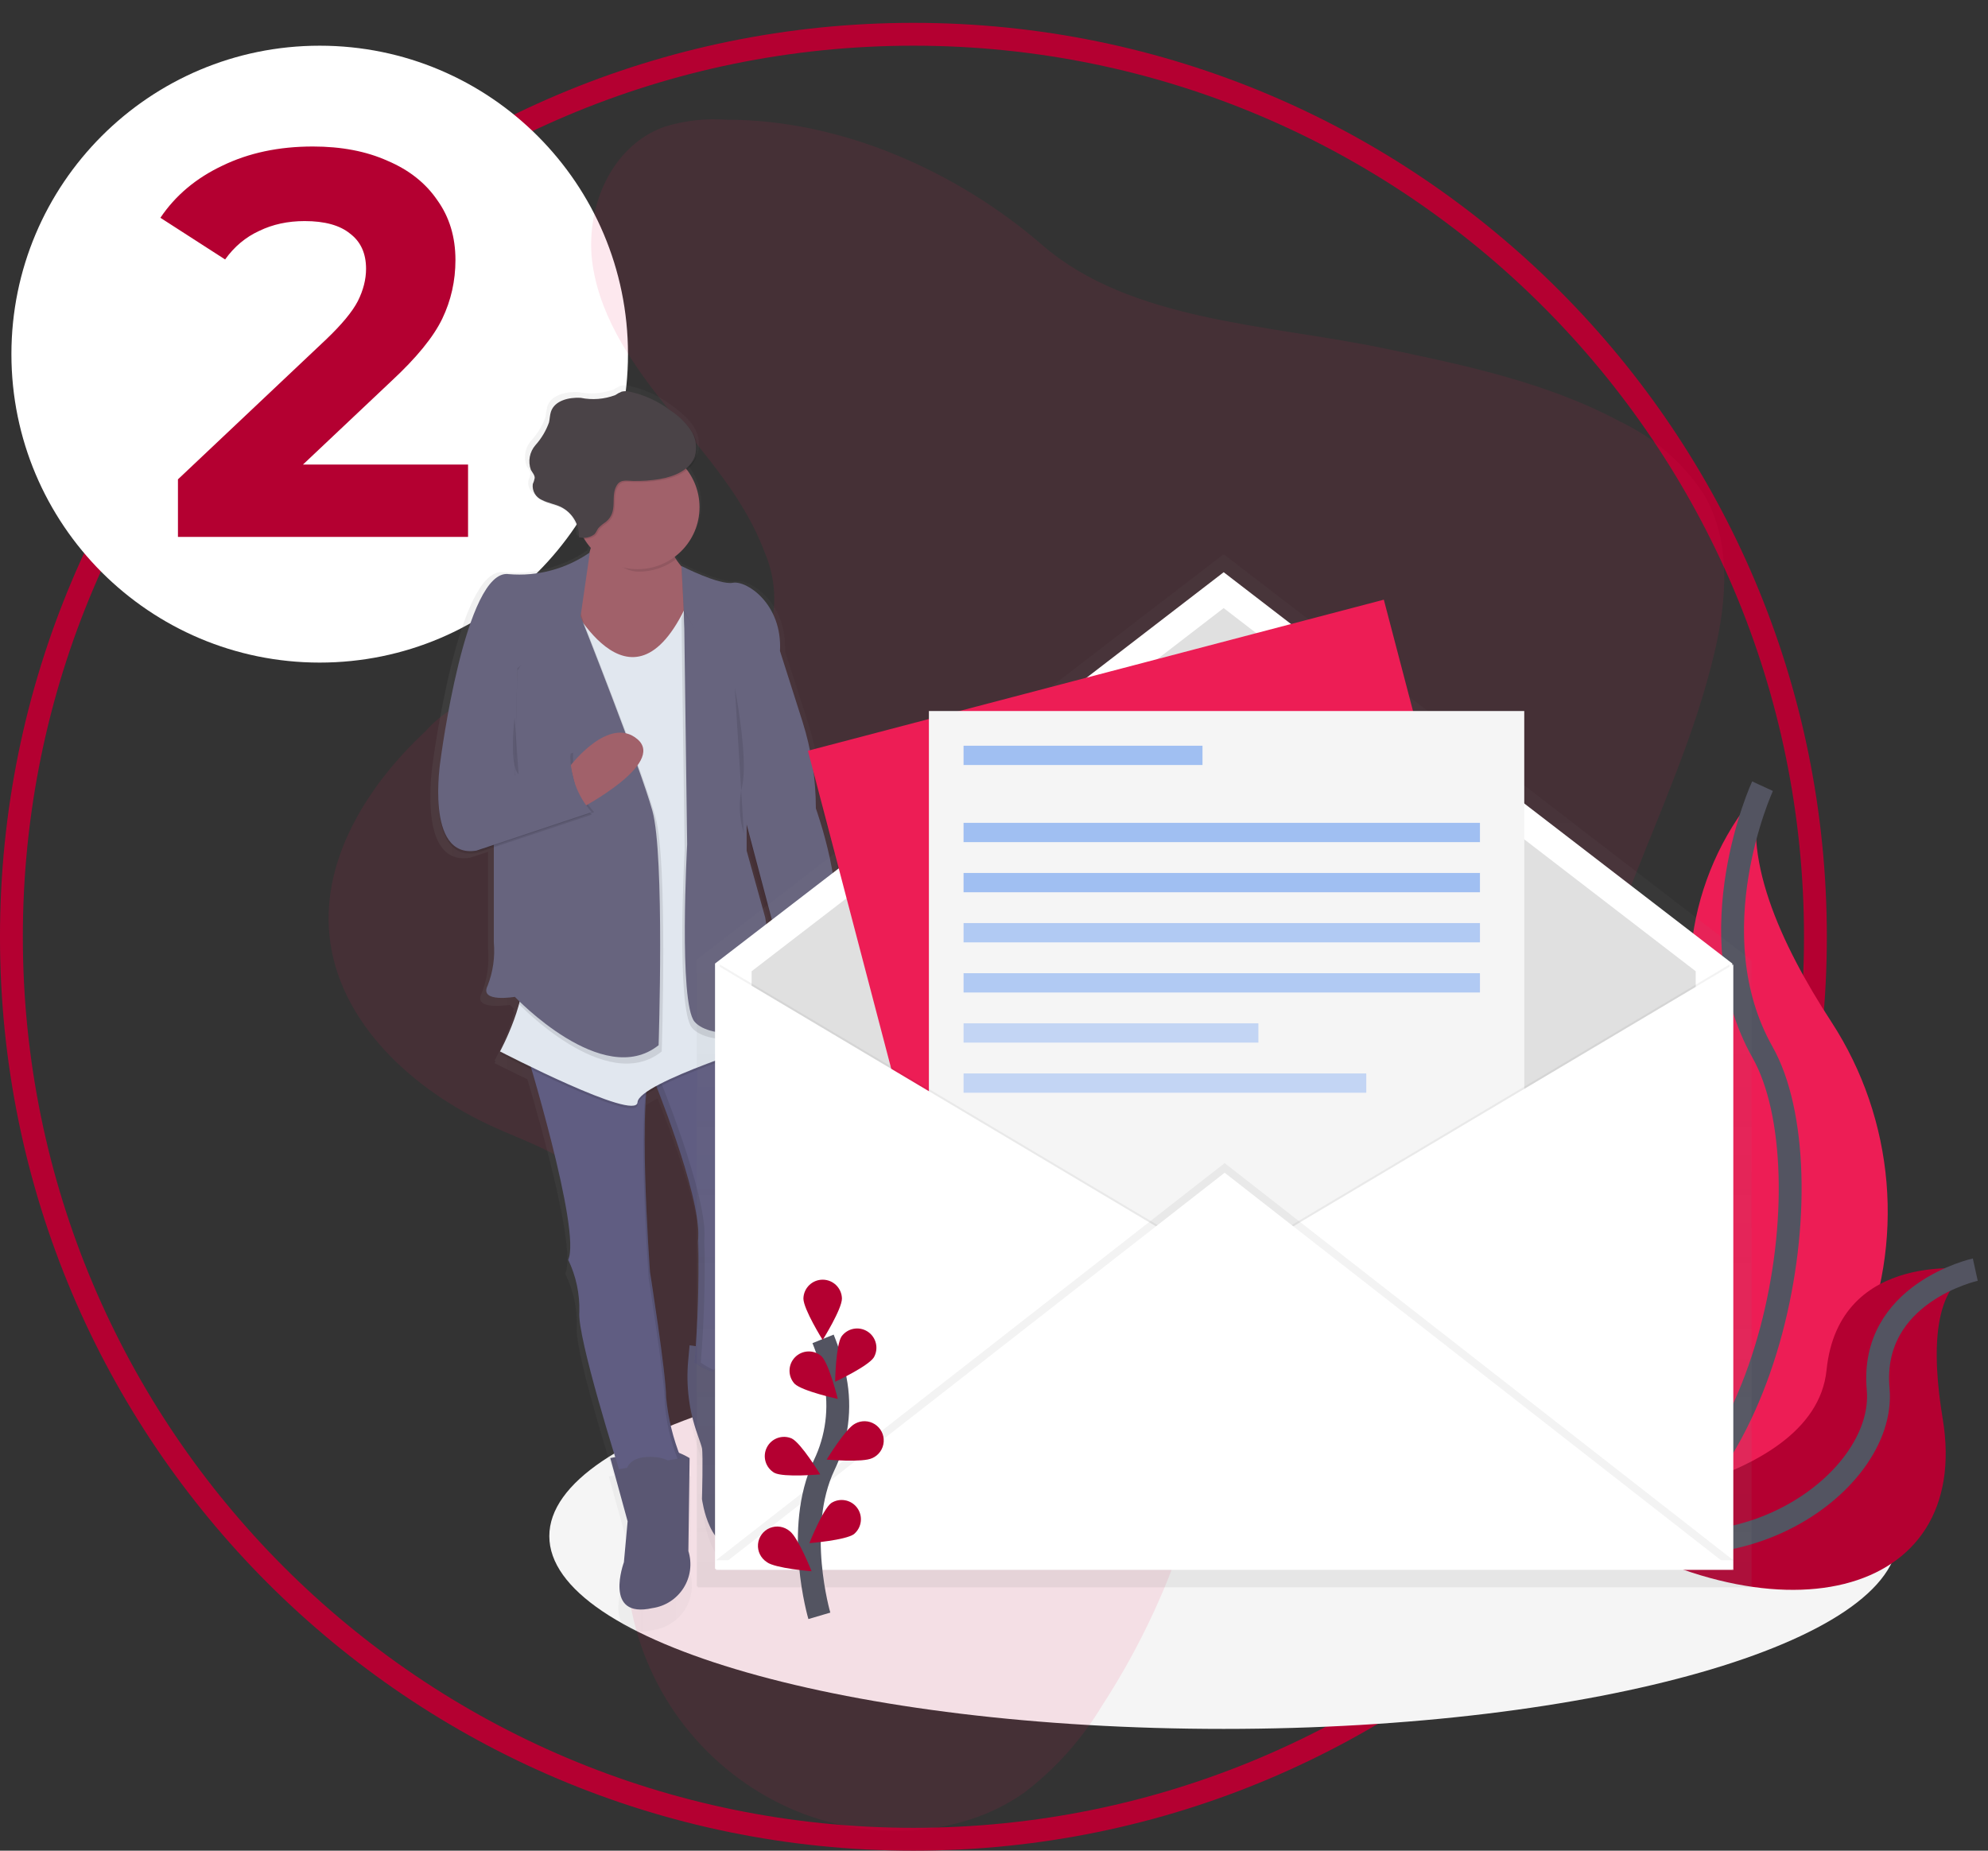 <svg width="174" height="162" viewBox="0 0 174 162" fill="none" xmlns="http://www.w3.org/2000/svg">
<rect x="0" y="0" width="174" height="162" fill="#333333" stroke="none"/>
<path d="M79.947 161C123.549 161 158.895 125.63 158.895 82C158.895 38.37 123.549 3 79.947 3C36.346 3 0.999 38.37 0.999 82C0.999 125.63 36.346 161 79.947 161Z" stroke="#B40031" stroke-width="2"/>
<path d="M27.982 4C42.883 4 54.964 16.088 54.964 31C54.964 45.912 42.883 58 27.982 58C13.08 58 0.999 45.912 0.999 31C0.999 16.088 13.08 4 27.982 4Z" fill="white"/>
<path d="M40.967 40.664V47H15.575V41.96L28.535 29.72C29.911 28.408 30.839 27.288 31.319 26.36C31.799 25.4 32.039 24.456 32.039 23.528C32.039 22.184 31.575 21.16 30.647 20.456C29.751 19.72 28.423 19.352 26.663 19.352C25.191 19.352 23.863 19.64 22.679 20.216C21.495 20.76 20.503 21.592 19.703 22.712L14.039 19.064C15.351 17.112 17.159 15.592 19.463 14.504C21.767 13.384 24.407 12.824 27.383 12.824C29.879 12.824 32.055 13.24 33.911 14.072C35.799 14.872 37.255 16.024 38.279 17.528C39.335 19 39.863 20.744 39.863 22.76C39.863 24.584 39.479 26.296 38.711 27.896C37.943 29.496 36.455 31.32 34.247 33.368L26.519 40.664H40.967Z" fill="#B40031"/>
<path d="M107.103 151.341C139.702 151.341 166.128 143.786 166.128 134.466C166.128 125.146 139.702 117.591 107.103 117.591C74.505 117.591 48.079 125.146 48.079 134.466C48.079 143.786 74.505 151.341 107.103 151.341Z" fill="#F5F5F5"/>
<path d="M154.265 68.82C147.927 75.909 146.162 85.984 149.712 94.808C155.614 110.333 139.594 136.152 139.594 136.152C139.594 136.152 139.763 136.127 140.085 136.071C150.148 134.289 158.647 127.574 162.712 118.191C166.777 108.809 165.867 98.011 160.287 89.443C155.854 82.656 152.206 74.693 154.265 68.82Z" fill="#ED1D55"/>
<path d="M154.265 68.82C154.265 68.82 148.363 81.645 154.265 92.108C160.167 102.571 155.278 131.933 139.594 136.152" stroke="#535461" stroke-width="2"/>
<path d="M172.887 111.138C172.887 111.138 160.956 109.238 159.868 119.938C158.779 130.638 136.933 132.12 136.933 132.12C136.933 132.12 137.075 132.22 137.342 132.393C155.387 144.246 172.637 139.943 170.038 124.203C169.066 118.352 169.142 112.474 172.887 111.138Z" fill="#B40031"/>
<path d="M172.887 111.138C172.887 111.138 163.625 113.173 164.386 121.601C165.146 130.029 150.627 140.126 136.926 132.116" stroke="#535461" stroke-width="2"/>
<path opacity="0.1" d="M63.622 10.48C61.767 10.341 59.902 10.553 58.126 11.107C53.39 12.812 51.144 18.391 51.875 23.223C52.605 28.055 55.607 32.25 58.722 36.095C61.837 39.94 65.213 43.735 66.917 48.324C67.897 50.583 68.034 53.12 67.302 55.472C65.966 59.001 61.939 60.972 58.074 61.382C54.208 61.792 50.326 60.993 46.446 60.715C43.013 60.155 39.534 61.402 37.236 64.015C32.206 68.706 28.178 75.115 28.83 81.834C29.567 89.456 36.138 95.482 43.336 98.712C45.719 99.784 48.239 100.651 50.337 102.181C55.862 106.214 57.103 113.772 56.554 120.445C56.004 127.118 54.129 133.797 55.173 140.412C56.575 148.329 61.816 155.032 69.157 158.3C75.685 161.19 83.854 161.01 89.644 156.921C92.379 154.835 94.693 152.249 96.463 149.299C99.26 144.997 101.536 140.379 103.244 135.54C104.052 133.248 104.812 130.782 106.698 129.188C107.919 128.254 109.322 127.587 110.817 127.231C115.265 125.946 119.951 125.592 124.44 124.449C128.929 123.306 133.447 121.176 135.887 117.367C139.341 111.962 137.729 105.049 137.745 98.69C137.773 84.202 146.75 71.23 150.063 57.111C151.145 52.495 151.548 47.388 149.131 43.272C147.317 40.519 144.783 38.317 141.805 36.906C135.409 33.473 128.129 31.945 120.97 30.458C111.022 28.395 98.941 28.128 91.23 21.453C83.837 15.047 73.713 10.48 63.622 10.48Z" fill="#ED1D55"/>
<g opacity="0.5">
<path d="M71.952 71.09C71.951 68.442 71.537 65.81 70.723 63.29L68.699 57.007V56.696C68.761 52.671 65.626 50.663 64.418 50.881C63.182 51.104 59.753 49.381 59.753 49.381V49.428C59.517 49.157 59.305 48.867 59.118 48.561C60.316 47.689 61.112 46.37 61.325 44.903C61.538 43.436 61.15 41.945 60.249 40.768C60.62 40.489 60.903 40.109 61.064 39.674C61.306 38.859 61.162 37.979 60.674 37.284C60.48 36.993 60.254 36.724 59.999 36.484C59.614 36.102 59.192 35.757 58.741 35.455C57.64 34.632 56.374 34.056 55.031 33.767C54.797 33.712 54.554 33.712 54.321 33.767C54.119 33.849 53.926 33.953 53.747 34.078C52.743 34.452 51.655 34.536 50.607 34.321C49.541 34.265 48.245 34.564 47.908 35.565C47.835 35.882 47.779 36.202 47.739 36.525C47.47 37.276 47.052 37.964 46.51 38.55C45.966 39.153 45.803 40.009 46.087 40.771C46.219 41.007 46.423 41.225 46.423 41.495C46.393 41.686 46.336 41.872 46.255 42.048C46.172 42.483 46.342 42.928 46.694 43.197C46.84 43.353 47.011 43.484 47.2 43.583C47.735 43.856 48.35 43.941 48.899 44.194C49.171 44.322 49.42 44.492 49.637 44.7C50.174 45.264 50.462 46.021 50.437 46.8L50.55 46.812V46.912C50.668 46.925 50.792 46.937 50.916 46.942C51.093 47.226 51.295 47.494 51.521 47.742C51.483 47.886 51.44 48.032 51.391 48.181C49.244 49.647 46.656 50.323 44.067 50.096C40.133 49.541 37.883 66.753 37.883 66.753C37.737 67.737 37.666 68.731 37.67 69.726C37.653 72.257 38.185 75.57 41.144 75.082L42.717 74.564V83.077C42.837 84.397 42.645 85.726 42.155 86.958C41.37 88.507 44.63 87.958 44.63 87.958C44.63 87.958 44.755 88.088 44.983 88.309L44.91 88.509L45.01 88.609C44.582 90.076 44.004 91.494 43.285 92.843L43.378 92.89C43.319 93.003 43.285 93.059 43.285 93.059C43.285 93.059 44.497 93.678 46.163 94.476C47.502 99.005 50.433 109.495 49.468 111.493L49.495 111.55C50.193 112.983 50.532 114.564 50.481 116.157C50.297 117.966 52.799 126.186 53.734 129.171L53.292 129.26L54.865 134.923L54.527 138.588C54.527 138.588 52.616 143.696 57.112 142.697C58.272 142.546 59.305 141.89 59.934 140.904C60.563 139.918 60.724 138.705 60.372 137.589L60.485 129.259C60.485 129.259 60.051 129.018 59.517 128.786C58.883 127.197 58.49 125.523 58.349 123.818C58.349 121.709 56.886 112.601 56.886 112.601V112.537L56.879 112.415V112.395C56.879 112.282 56.859 112.127 56.846 111.938V111.928C56.455 106.875 56.353 101.804 56.542 96.74C56.867 96.52 57.205 96.319 57.554 96.14C58.653 98.908 61.469 106.385 61.29 109.522C61.066 113.403 61.234 110.356 61.29 109.859C61.307 109.705 61.319 109.891 61.324 110.308V111.95C61.324 112.287 61.324 112.662 61.312 113.05V113.286C61.312 113.524 61.312 113.767 61.3 114.013C61.3 114.35 61.287 114.678 61.28 115.013C61.263 115.772 61.241 116.54 61.214 117.259C61.214 117.339 61.211 117.418 61.206 117.497C61.2 117.654 61.194 117.808 61.187 117.959C61.179 118.11 61.173 118.257 61.167 118.401C61.16 118.544 61.153 118.683 61.145 118.818C61.137 118.977 61.126 119.129 61.118 119.274L60.507 119.186L60.377 120.586C60.173 122.815 60.461 125.062 61.221 127.167C61.429 127.744 61.591 128.222 61.627 128.392C61.74 128.947 61.627 132.948 61.627 132.948C61.627 132.948 62.302 138.167 65.451 137.167C66.771 136.61 67.697 135.394 67.884 133.973C68.249 132.38 68.113 130.714 67.495 129.202C66.922 127.981 66.72 126.619 66.913 125.284C67.28 123.606 67.469 121.894 67.475 120.176L67.127 120.127C67.213 119.962 67.292 119.793 67.362 119.621C67.362 119.621 67.249 111.958 68.261 110.959C68.818 110.409 68.767 109.088 68.599 108.008C68.358 106.445 68.301 104.859 68.43 103.283C68.454 102.684 68.549 102.089 68.715 101.513C69.014 100.926 69.308 95.006 67.994 92.157L68.264 92.073L68.222 91.864L68.264 91.85C68.462 92.379 68.687 92.898 68.939 93.404C69.005 93.456 69.081 93.493 69.162 93.515C72.803 92.875 72.95 89.475 72.748 87.615C72.902 87.689 72.986 87.737 72.986 87.737L73.323 82.843C73.669 81.935 73.825 80.966 73.78 79.996C73.602 76.955 72.987 73.955 71.952 71.09ZM67.938 85C67.688 82.869 67.339 80.862 67.339 80.862L65.653 74.862V72.678L68.327 82.668L67.938 85Z" fill="url(#paint0_linear_721_1191)"/>
</g>
<path d="M60.356 117.76L60.231 119.132C60.034 121.312 60.313 123.508 61.049 125.57C61.249 126.135 61.407 126.601 61.44 126.77C61.547 127.313 61.44 131.22 61.44 131.22C61.44 131.22 62.09 136.32 65.128 135.344C66.406 134.79 67.297 133.604 67.476 132.222C67.827 130.666 67.695 129.04 67.098 127.561C66.544 126.366 66.349 125.036 66.536 123.732C66.891 122.091 67.073 120.418 67.079 118.74L60.356 117.76Z" fill="#5A5773"/>
<path d="M57.102 94.209C57.102 94.209 61.332 104.52 61.115 108.317C60.898 112.114 61.061 109.13 61.115 108.643C61.189 112.19 61.081 115.739 60.789 119.274C60.789 119.274 65.236 122.529 66.971 118.189C66.971 118.189 66.863 110.702 67.837 109.724C68.374 109.187 68.321 107.895 68.163 106.84C67.929 105.315 67.872 103.767 67.994 102.228C68.013 101.642 68.105 101.061 68.269 100.498C68.595 99.847 68.92 92.467 66.97 90.405L57.102 94.209Z" fill="#605D82"/>
<path opacity="0.1" d="M61.333 119.278C61.624 115.742 61.733 112.194 61.658 108.647C61.604 109.135 61.441 112.12 61.658 108.321C61.876 104.522 57.646 94.213 57.646 94.213L67.109 90.571C67.065 90.515 67.02 90.463 66.974 90.414L57.105 94.214C57.105 94.214 61.334 104.525 61.117 108.325C60.9 112.125 61.063 109.138 61.117 108.651C61.191 112.198 61.083 115.746 60.791 119.282C61.819 120.02 63.048 120.425 64.313 120.443C63.24 120.302 62.217 119.902 61.333 119.278Z" fill="black"/>
<path d="M53.415 127.635L54.933 133.17L54.607 136.751C54.607 136.751 52.764 141.743 57.105 140.766C58.23 140.605 59.227 139.959 59.832 138.998C60.438 138.036 60.59 136.858 60.25 135.774L60.358 127.635C59.595 127.175 58.744 126.88 57.86 126.768C57.101 126.877 53.415 127.635 53.415 127.635Z" fill="#5A5773"/>
<path d="M45.932 91.605C45.932 91.605 50.92 107.775 49.729 110.271C50.416 111.689 50.75 113.252 50.706 114.827C50.49 116.995 54.176 128.609 54.176 128.609L59.6 127.632C58.912 125.932 58.474 124.141 58.301 122.315C58.301 120.253 56.891 111.346 56.891 111.346C56.891 111.346 55.698 95.067 57.108 93.33L45.932 91.605Z" fill="#605D82"/>
<g opacity="0.1">
<path d="M56.683 94.653C55.783 98.339 56.778 111.901 56.778 111.901C56.778 111.901 58.188 120.801 58.188 122.87C58.321 124.526 58.697 126.152 59.304 127.698L59.598 127.646C58.91 125.946 58.472 124.155 58.299 122.329C58.299 120.267 56.889 111.36 56.889 111.36C56.889 111.36 55.977 98.965 56.683 94.653Z" fill="black"/>
<path d="M49.728 110.27L49.755 110.326C49.763 110.27 49.772 110.211 49.777 110.157C49.763 110.196 49.746 110.233 49.728 110.27Z" fill="black"/>
<path d="M56.858 93.865C56.907 93.678 56.99 93.501 57.102 93.344L45.932 91.605C45.932 91.605 45.998 91.816 46.111 92.192L56.858 93.865Z" fill="black"/>
</g>
<path d="M71.96 85.744C71.96 85.744 73.587 91.819 68.707 92.69C68.627 92.669 68.553 92.633 68.489 92.582C68.489 92.582 65.669 87.047 67.838 84.877L71.96 85.744Z" fill="#A1616A"/>
<path d="M52.006 45.377C52.006 45.377 52.331 49.933 48.753 52.105C45.174 54.277 56.342 60.244 56.342 60.244L62.199 50.91C62.199 50.91 59.707 51.232 58.189 46.895L52.006 45.377Z" fill="#A1616A"/>
<path opacity="0.1" d="M49.618 52.428C49.618 52.428 55.15 63.928 60.138 53.079L67.838 91.279C67.838 91.279 55.907 94.97 55.801 96.706C55.695 98.442 43.765 92.257 43.765 92.257C43.765 92.257 46.364 87.481 45.718 84.552C45.072 81.623 49.618 52.428 49.618 52.428Z" fill="black"/>
<path d="M49.618 52.21C49.618 52.21 55.15 63.71 60.138 52.861L67.838 91.061C67.838 91.061 55.907 94.752 55.801 96.488C55.695 98.224 43.765 92.039 43.765 92.039C43.765 92.039 46.364 87.263 45.718 84.334C45.072 81.405 49.618 52.21 49.618 52.21Z" fill="#E1E7EF"/>
<path d="M55.042 130.674C55.042 130.674 53.632 127.527 56.885 127.527C60.137 127.527 59.597 130.349 59.597 130.349L55.042 130.674Z" fill="#5A5773"/>
<path d="M62.416 122.534C62.416 122.534 61.117 119.169 64.369 119.061C67.62 118.953 65.996 122.099 65.996 122.099L62.416 122.534Z" fill="#5A5773"/>
<path opacity="0.1" d="M59.651 49.765C59.651 49.765 62.958 51.453 64.148 51.23C65.338 51.007 68.485 53.074 68.269 57.199L70.229 63.352C71.013 65.819 71.411 68.392 71.409 70.981C71.409 70.981 74.229 78.794 72.708 82.267L72.382 87.043C70.821 86.21 69.044 85.87 67.286 86.066L67.941 82.166L65.007 71.094L60.133 59.265L59.651 49.765Z" fill="black"/>
<path d="M59.651 49.55C59.651 49.55 62.958 51.238 64.148 51.015C65.338 50.792 68.485 52.859 68.269 56.984L70.229 63.137C71.013 65.604 71.411 68.177 71.409 70.766C71.409 70.766 74.229 78.579 72.708 82.052L72.382 86.828C70.821 85.995 69.044 85.655 67.286 85.851L67.936 81.944L65.007 70.876L60.131 59.047L59.651 49.55Z" fill="#67647E"/>
<path opacity="0.1" d="M65.128 62.737V75L66.755 80.861C66.755 80.861 67.839 87.261 67.513 89.218C67.188 91.175 61.982 91.606 60.572 89.977C59.162 88.348 59.922 74.452 59.922 74.452L59.65 54.109L59.867 53.458L65.128 62.737Z" fill="black"/>
<path d="M65.35 62.195V74.462L66.977 80.323C66.977 80.323 68.061 86.723 67.735 88.68C67.41 90.637 62.204 91.068 60.794 89.439C59.384 87.81 60.143 73.914 60.143 73.914L59.874 53.562L65.35 62.195Z" fill="#67647E"/>
<path opacity="0.1" d="M43.492 72.397L46.963 83.197L45.336 87.809C45.336 87.809 53.036 95.948 57.917 92.041C57.917 92.041 58.459 75.436 57.374 71.529C56.289 67.622 51.084 54.485 51.084 54.485L50.008 51.017L44.261 54.272L43.492 72.397Z" fill="black"/>
<path d="M43.221 71.852V82.483C43.337 83.775 43.152 85.076 42.678 86.283C41.917 87.802 45.064 87.26 45.064 87.26C45.064 87.26 52.764 95.399 57.645 91.492C57.645 91.492 58.188 74.887 57.102 70.98C56.017 67.073 50.812 53.936 50.812 53.936L49.728 50.463L43.981 53.718L43.221 71.852Z" fill="#67647E"/>
<path opacity="0.1" d="M51.626 48.575C49.553 50.021 47.04 50.693 44.523 50.475C40.725 49.932 38.558 66.754 38.558 66.754C38.558 66.754 37.148 75.436 41.703 74.677L51.789 71.312C50.507 69.89 49.844 68.016 49.946 66.103L45.064 68.055L45.283 58.723L51.626 48.575Z" fill="black"/>
<path opacity="0.1" d="M38.773 66.535C38.773 66.535 37.363 75.217 41.918 74.458L52.005 71.093C50.722 69.671 50.059 67.796 50.162 65.884L45.283 67.838L38.773 66.535Z" fill="black"/>
<path d="M49.922 67.028C49.922 67.028 53.307 62.575 55.799 64.713C58.292 66.851 50.816 70.769 50.816 70.769L49.922 67.028Z" fill="#A1616A"/>
<path d="M51.626 48.357C49.553 49.803 47.04 50.475 44.523 50.257C40.725 49.714 38.558 66.536 38.558 66.536C38.558 66.536 37.148 75.218 41.703 74.459L51.789 71.094C50.507 69.672 49.844 67.797 49.946 65.885L45.064 67.839L45.283 58.505L50.815 53.949L51.626 48.357Z" fill="#67647E"/>
<path opacity="0.1" d="M58.295 47.109L52.113 45.59C52.113 45.59 52.434 45.955 52.059 47.38C53.058 48.522 54.276 50.04 55.909 50.04C57.077 50.042 58.215 49.665 59.15 48.965C58.801 48.378 58.514 47.756 58.295 47.109Z" fill="black"/>
<path d="M55.801 49.824C58.797 49.824 61.225 47.394 61.225 44.397C61.225 41.4 58.797 38.97 55.801 38.97C52.806 38.97 50.378 41.4 50.378 44.397C50.378 47.394 52.806 49.824 55.801 49.824Z" fill="#A1616A"/>
<path opacity="0.1" d="M57.857 42.041C59.115 41.827 60.498 41.268 60.92 40.063C61.154 39.267 61.016 38.409 60.544 37.727C60.072 37.057 59.476 36.484 58.788 36.039C57.728 35.234 56.504 34.672 55.203 34.392C54.978 34.338 54.743 34.338 54.518 34.392C54.323 34.471 54.137 34.572 53.964 34.692C52.995 35.058 51.941 35.141 50.928 34.93C49.894 34.876 48.654 35.168 48.329 36.145C48.229 36.445 48.235 36.773 48.16 37.083C47.899 37.814 47.498 38.487 46.98 39.066C46.458 39.66 46.301 40.492 46.572 41.236C46.699 41.467 46.91 41.68 46.91 41.943C46.877 42.13 46.821 42.312 46.741 42.485C46.666 43.079 46.998 43.649 47.551 43.877C48.066 44.144 48.66 44.226 49.187 44.477C50.193 44.973 50.818 46.011 50.786 47.133C51.257 47.261 51.761 47.16 52.147 46.86C52.292 46.7 52.362 46.485 52.494 46.315C52.689 46.113 52.907 45.934 53.142 45.782C54.277 44.849 53.471 43.56 54.113 42.554C54.45 42.036 54.987 42.195 55.53 42.203C56.309 42.221 57.088 42.167 57.857 42.041Z" fill="black"/>
<path d="M57.749 41.933C59.007 41.719 60.39 41.16 60.812 39.955C61.046 39.16 60.908 38.301 60.436 37.619C59.965 36.949 59.368 36.376 58.68 35.931C57.62 35.126 56.396 34.564 55.095 34.284C54.87 34.23 54.635 34.23 54.41 34.284C54.215 34.363 54.029 34.464 53.855 34.584C52.887 34.95 51.834 35.033 50.819 34.822C49.786 34.768 48.546 35.06 48.221 36.037C48.121 36.337 48.126 36.665 48.052 36.975C47.791 37.706 47.39 38.38 46.872 38.958C46.35 39.552 46.194 40.385 46.464 41.128C46.591 41.359 46.801 41.572 46.801 41.835C46.769 42.022 46.712 42.204 46.632 42.377C46.557 42.971 46.889 43.541 47.442 43.769C47.957 44.036 48.551 44.118 49.078 44.369C50.086 44.866 50.712 45.907 50.677 47.032C51.148 47.16 51.652 47.059 52.038 46.759C52.183 46.599 52.254 46.384 52.386 46.214C52.58 46.012 52.798 45.833 53.033 45.681C54.168 44.748 53.362 43.459 54.004 42.453C54.341 41.935 54.878 42.094 55.422 42.102C56.201 42.118 56.98 42.062 57.749 41.933Z" fill="#4A4347"/>
<path opacity="0.1" d="M64.314 60.187C64.314 60.187 65.507 66.373 64.965 68.761C64.634 70.15 64.683 71.603 65.107 72.966" fill="black"/>
<path opacity="0.1" d="M45.042 62.791C45.042 62.791 44.523 66.915 45.389 67.783Z" fill="black"/>
<path d="M75.323 113.616C75.462 113.616 75.576 113.503 75.576 113.363C75.576 113.223 75.462 113.11 75.323 113.11C75.183 113.11 75.07 113.223 75.07 113.363C75.07 113.503 75.183 113.616 75.323 113.616Z" fill="black"/>
<g opacity="0.5">
<path d="M153.213 84.127V83.987L107.201 48.587C107.142 48.543 107.061 48.543 107.002 48.587L60.988 83.987V138.865H61.076V138.953H153.306V84.075L153.213 84.127Z" fill="url(#paint1_linear_721_1191)"/>
</g>
<path d="M151.624 137.334H62.583V84.346L107.103 50.09L151.624 84.346V137.334Z" fill="white"/>
<path d="M148.419 134.194H65.786V85.02L107.102 53.229L148.419 85.02V134.194Z" fill="#E0E0E0"/>
<path d="M121.12 52.494L70.713 65.717L87.52 129.868L137.926 116.645L121.12 52.494Z" fill="#ED1D55"/>
<path d="M133.411 62.24H81.302V128.559H133.411V62.24Z" fill="#F5F5F5"/>
<path opacity="0.05" d="M63.004 84.431L107.524 110.925L63.004 137.419V84.431Z" fill="black"/>
<path d="M62.667 84.431L107.187 110.925L62.667 137.419V84.431Z" fill="white"/>
<path opacity="0.05" d="M151.37 84.431L106.85 110.925L151.37 137.419V84.431Z" fill="black"/>
<path d="M151.708 84.431L107.187 110.925L151.708 137.419V84.431Z" fill="white"/>
<path opacity="0.05" d="M62.667 136.576L107.187 101.813L151.708 136.576H62.667Z" fill="black"/>
<path d="M62.667 137.419L107.187 102.656L151.708 137.419H62.667Z" fill="white"/>
<path d="M71.714 141.443C71.714 141.443 69.477 133.849 72.133 128.257C73.262 125.92 73.602 123.279 73.103 120.731C72.857 119.524 72.5 118.342 72.039 117.199" stroke="#535461" stroke-width="2"/>
<path d="M73.691 113.665C73.691 114.597 72.004 117.295 72.004 117.295C72.004 117.295 70.318 114.595 70.318 113.665C70.34 112.749 71.088 112.018 72.004 112.018C72.92 112.018 73.668 112.749 73.691 113.665Z" fill="#B40031"/>
<path d="M76.482 118.823C75.976 119.604 73.095 120.954 73.095 120.954C73.095 120.954 73.147 117.771 73.653 116.99C74.179 116.26 75.184 116.071 75.939 116.56C76.693 117.049 76.932 118.044 76.482 118.823Z" fill="#B40031"/>
<path d="M76.353 127.633C75.521 128.052 72.355 127.763 72.355 127.763C72.355 127.763 74.006 125.043 74.836 124.624C75.377 124.319 76.042 124.336 76.566 124.669C77.091 125.001 77.391 125.596 77.346 126.216C77.302 126.835 76.921 127.381 76.354 127.635L76.353 127.633Z" fill="#B40031"/>
<path d="M74.762 134.28C74.013 134.834 70.842 135.08 70.842 135.08C70.842 135.08 72.01 132.12 72.758 131.567C73.506 131.09 74.495 131.274 75.022 131.988C75.549 132.702 75.433 133.702 74.757 134.277L74.762 134.28Z" fill="#B40031"/>
<path d="M69.551 121.133C70.226 121.781 73.327 122.454 73.327 122.454C73.327 122.454 72.566 119.364 71.899 118.716C71.223 118.126 70.205 118.168 69.58 118.812C68.955 119.455 68.943 120.475 69.551 121.134V121.133Z" fill="#B40031"/>
<path d="M67.788 128.931C68.62 129.35 71.786 129.061 71.786 129.061C71.786 129.061 70.135 126.341 69.305 125.922C68.484 125.558 67.522 125.903 67.118 126.705C66.713 127.507 67.007 128.486 67.787 128.932L67.788 128.931Z" fill="#B40031"/>
<path d="M67.114 136.741C67.862 137.294 71.033 137.541 71.033 137.541C71.033 137.541 69.866 134.581 69.118 134.028C68.637 133.62 67.969 133.513 67.386 133.752C66.803 133.991 66.401 134.536 66.345 135.164C66.289 135.792 66.587 136.399 67.119 136.738L67.114 136.741Z" fill="#B40031"/>
<path opacity="0.5" d="M105.248 65.278H84.336V66.966H105.248V65.278Z" fill="#4D8AF0"/>
<path opacity="0.5" d="M129.532 72.028H84.336V73.716H129.532V72.028Z" fill="#4D8AF0"/>
<path opacity="0.5" d="M129.532 76.416H84.336V78.104H129.532V76.416Z" fill="#4D8AF0"/>
<path opacity="0.4" d="M129.532 80.803H84.336V82.491H129.532V80.803Z" fill="#4D8AF0"/>
<path opacity="0.4" d="M129.532 85.191H84.336V86.879H129.532V85.191Z" fill="#4D8AF0"/>
<path opacity="0.3" d="M110.138 89.578H84.336V91.266H110.138V89.578Z" fill="#4D8AF0"/>
<path opacity="0.3" d="M119.582 93.966H84.336V95.654H119.582V93.966Z" fill="#4D8AF0"/>
<defs>
<linearGradient id="paint0_linear_721_1191" x1="37.67" y1="88.276" x2="73.752" y2="88.276" gradientUnits="userSpaceOnUse">
<stop stop-color="#808080" stop-opacity="0.251"/>
<stop offset="0.54" stop-color="#808080" stop-opacity="0.122"/>
<stop offset="1" stop-color="#808080" stop-opacity="0.102"/>
</linearGradient>
<linearGradient id="paint1_linear_721_1191" x1="107.147" y1="138.953" x2="107.147" y2="48.554" gradientUnits="userSpaceOnUse">
<stop stop-color="#808080" stop-opacity="0.251"/>
<stop offset="0.54" stop-color="#808080" stop-opacity="0.122"/>
<stop offset="1" stop-color="#808080" stop-opacity="0.102"/>
</linearGradient>
</defs>
</svg>

